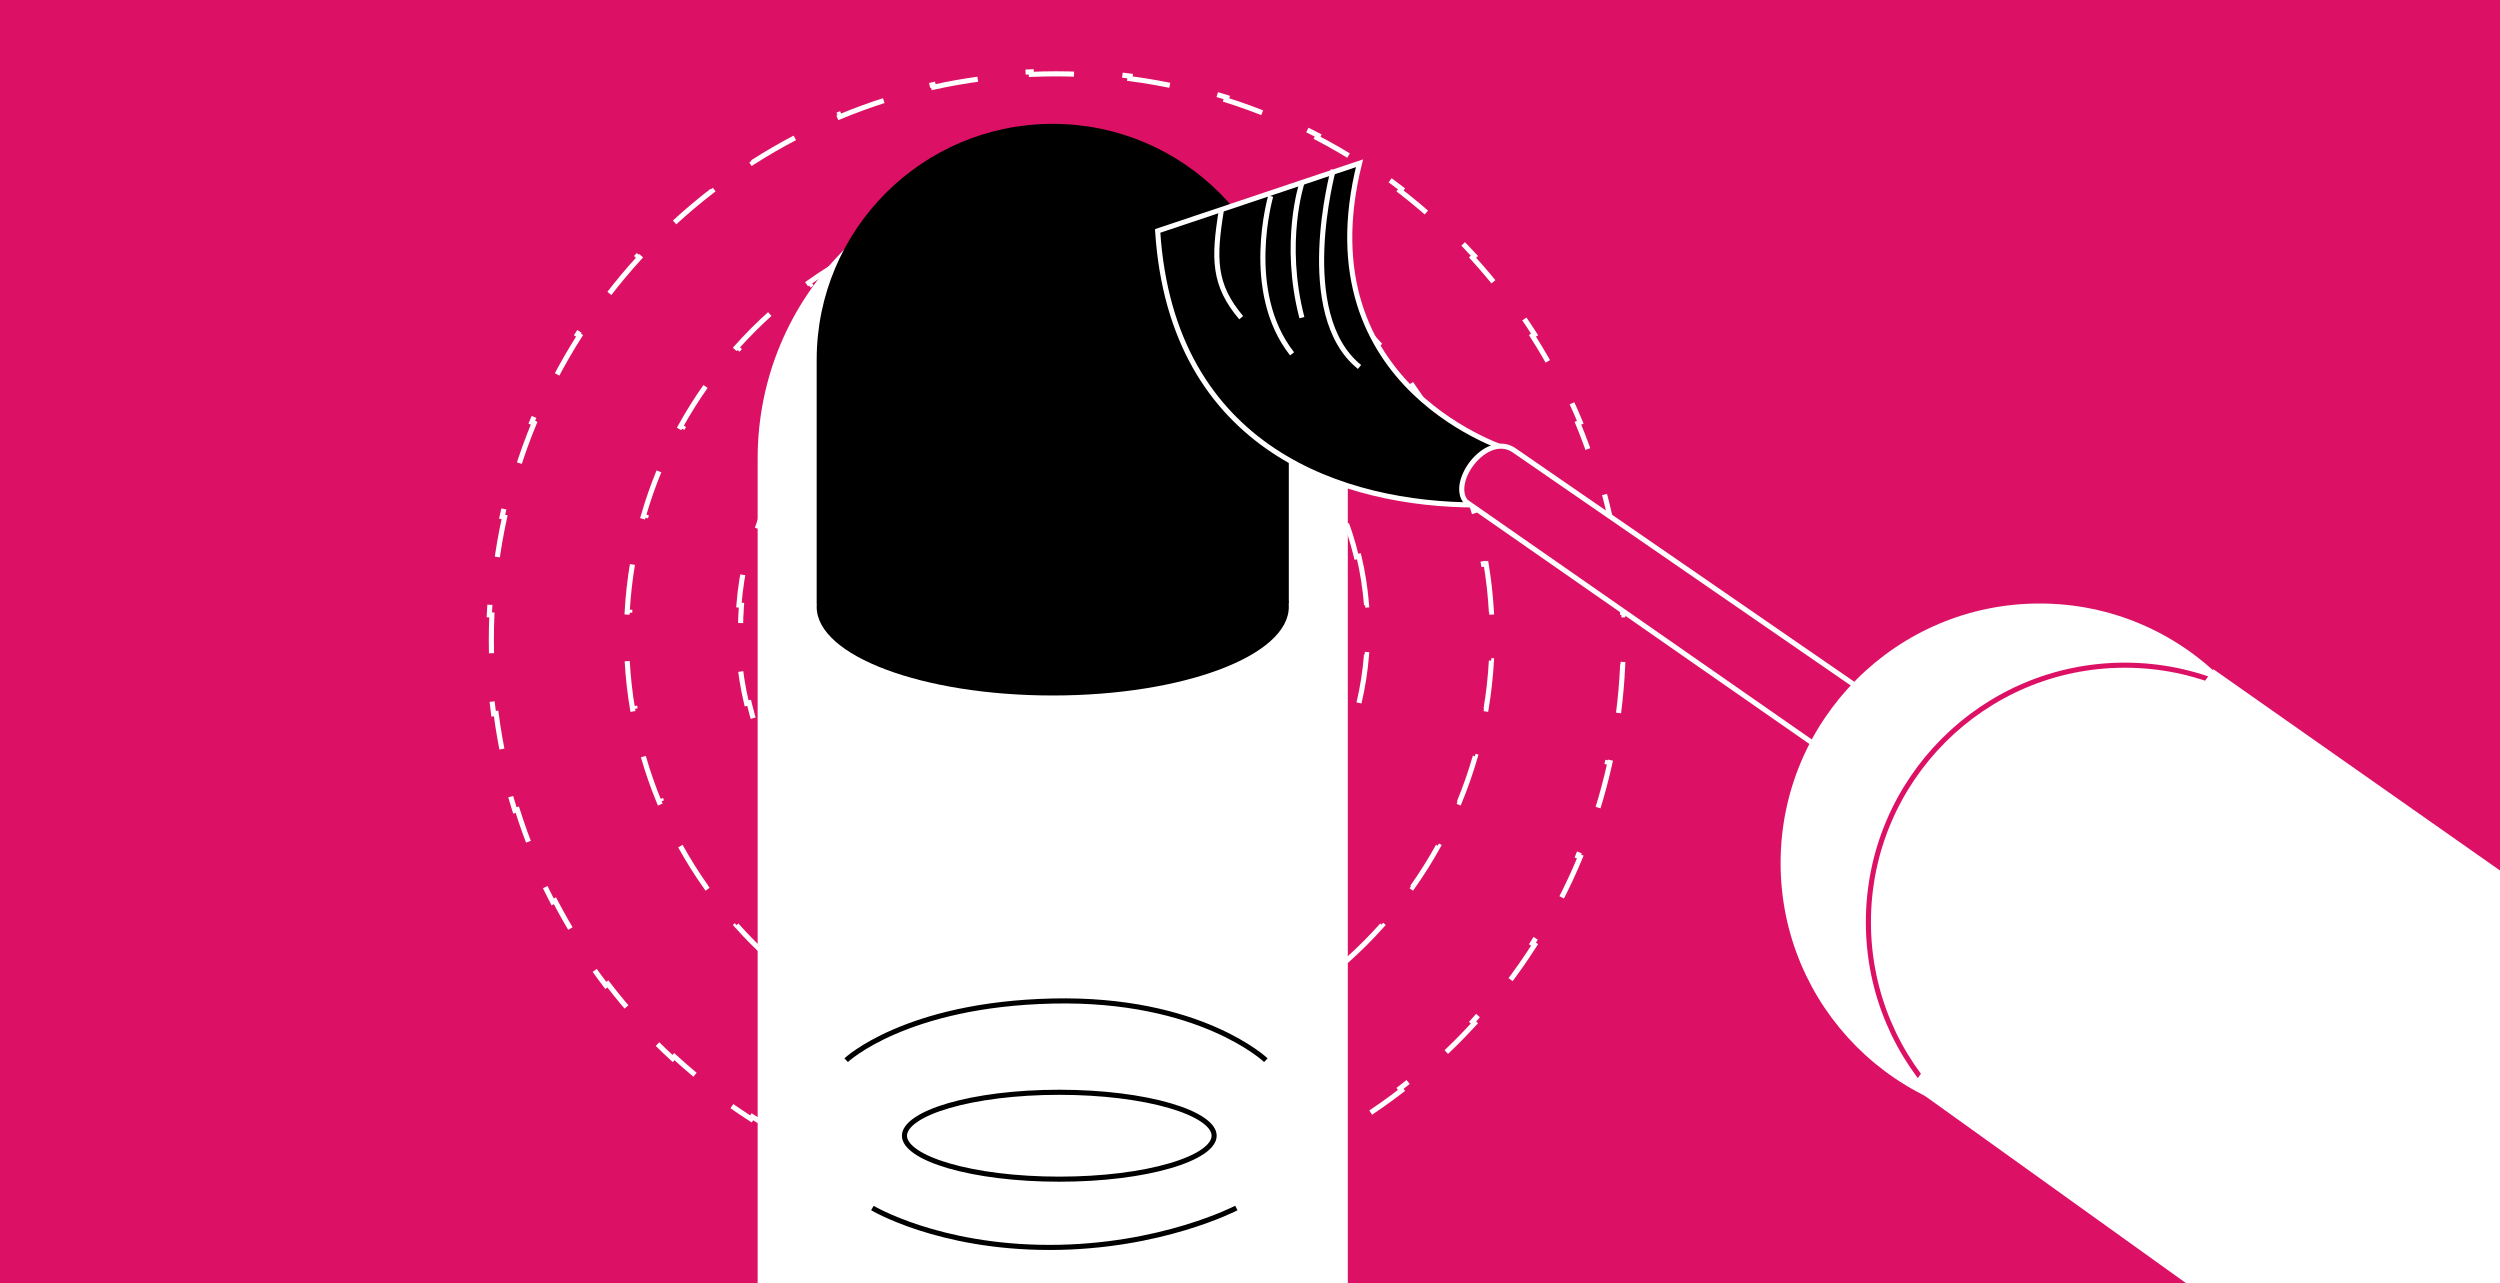<svg width="491" height="252" viewBox="0 0 491 252" fill="none" xmlns="http://www.w3.org/2000/svg">
<rect x="0" y="0" width="491" height="252" fill="#333333" stroke="none"/>
<g clip-path="url(#clip0_156_37)">
<rect width="492" height="252" fill="#DC1166"/>
<path d="M317.863 111.061C318.278 114.253 318.559 117.487 318.699 120.757L318.199 120.779C318.268 122.386 318.303 124.002 318.303 125.626C318.303 127.25 318.268 128.867 318.199 130.474L318.699 130.495C318.559 133.766 318.278 137 317.863 140.191L317.367 140.127C316.948 143.352 316.391 146.534 315.701 149.666L316.19 149.774C315.488 152.96 314.651 156.095 313.685 159.172L313.208 159.022C312.236 162.118 311.132 165.155 309.903 168.128L310.365 168.319C309.121 171.327 307.75 174.27 306.257 177.139L305.814 176.909C304.32 179.781 302.705 182.58 300.974 185.298L301.396 185.567C299.651 188.308 297.791 190.968 295.82 193.539L295.424 193.235C293.458 195.801 291.382 198.279 289.205 200.661L289.574 200.998C287.385 203.394 285.093 205.693 282.704 207.889L282.366 207.521C279.99 209.706 277.519 211.788 274.959 213.761L275.264 214.157C272.698 216.135 270.043 218.004 267.307 219.756L267.038 219.334C264.323 221.072 261.529 222.695 258.661 224.196L258.892 224.639C256.026 226.138 253.087 227.517 250.081 228.767L249.889 228.305C246.919 229.54 243.884 230.65 240.791 231.628L240.942 232.104C237.866 233.076 234.732 233.918 231.547 234.623L231.439 234.135C228.307 234.829 225.126 235.389 221.901 235.811L221.966 236.307C218.775 236.725 215.541 237.007 212.271 237.148L212.249 236.648C210.642 236.717 209.026 236.752 207.402 236.752C205.777 236.752 204.161 236.717 202.554 236.648L202.533 237.148C199.262 237.007 196.028 236.725 192.837 236.307L192.902 235.811C189.677 235.389 186.496 234.829 183.364 234.135L183.256 234.623C180.071 233.918 176.938 233.076 173.861 232.104L174.012 231.628C170.919 230.65 167.884 229.54 164.914 228.305L164.722 228.767C161.716 227.517 158.777 226.138 155.911 224.639L156.143 224.196C153.274 222.695 150.48 221.072 147.766 219.335L147.496 219.756C144.76 218.004 142.105 216.135 139.539 214.157L139.844 213.761C137.285 211.788 134.813 209.706 132.437 207.521L132.099 207.889C129.71 205.693 127.418 203.394 125.229 200.998L125.598 200.661C123.421 198.279 121.345 195.801 119.38 193.235L118.983 193.539C117.013 190.968 115.152 188.308 113.407 185.567L113.829 185.298C112.099 182.58 110.483 179.781 108.989 176.909L108.546 177.139C107.053 174.27 105.682 171.327 104.438 168.319L104.9 168.128C103.671 165.155 102.567 162.118 101.595 159.022L101.118 159.172C100.152 156.095 99.315 152.96 98.614 149.774L99.102 149.666C98.412 146.534 97.855 143.352 97.436 140.127L96.94 140.191C96.525 137 96.244 133.766 96.104 130.495L96.604 130.474C96.535 128.867 96.5 127.25 96.5 125.626C96.5 124.002 96.535 122.386 96.604 120.779L96.104 120.757C96.244 117.487 96.525 114.253 96.94 111.061L97.436 111.126C97.855 107.9 98.412 104.718 99.102 101.586L98.614 101.479C99.315 98.293 100.152 95.158 101.118 92.08L101.595 92.23C102.567 89.134 103.671 86.097 104.9 83.125L104.438 82.934C105.682 79.925 107.053 76.983 108.546 74.113L108.989 74.344C110.483 71.471 112.099 68.672 113.829 65.954L113.407 65.686C115.152 62.944 117.013 60.284 118.983 57.713L119.38 58.017C121.345 55.451 123.421 52.973 125.598 50.591L125.229 50.254C127.418 47.859 129.71 45.56 132.099 43.364L132.437 43.732C134.813 41.547 137.285 39.464 139.844 37.491L139.539 37.095C142.105 35.117 144.76 33.249 147.496 31.497L147.766 31.918C150.48 30.18 153.274 28.557 156.143 27.056L155.911 26.613C158.777 25.114 161.716 23.736 164.722 22.485L164.914 22.947C167.884 21.712 170.919 20.602 174.012 19.625L173.861 19.148C176.938 18.176 180.071 17.334 183.256 16.629L183.364 17.117C186.496 16.424 189.677 15.863 192.902 15.441L192.837 14.945C196.028 14.528 199.262 14.246 202.533 14.105L202.554 14.604C204.161 14.535 205.777 14.5 207.402 14.5C209.026 14.5 210.642 14.535 212.249 14.604L212.27 14.105C215.541 14.246 218.775 14.528 221.966 14.945L221.901 15.441C225.126 15.863 228.307 16.424 231.439 17.117L231.547 16.629C234.732 17.334 237.866 18.176 240.942 19.148L240.791 19.625C243.884 20.602 246.919 21.712 249.889 22.947L250.081 22.485C253.087 23.736 256.026 25.114 258.892 26.613L258.661 27.056C261.529 28.557 264.323 30.18 267.038 31.918L267.307 31.497C270.043 33.249 272.698 35.117 275.264 37.095L274.959 37.491C277.519 39.464 279.99 41.547 282.366 43.732L282.704 43.364C285.093 45.56 287.385 47.859 289.574 50.254L289.205 50.591C291.382 52.973 293.458 55.451 295.424 58.017L295.82 57.713C297.791 60.284 299.651 62.944 301.396 65.686L300.974 65.954C302.705 68.672 304.32 71.471 305.814 74.344L306.257 74.113C307.75 76.983 309.121 79.925 310.365 82.934L309.903 83.125C311.132 86.097 312.236 89.134 313.208 92.23L313.685 92.08C314.651 95.158 315.488 98.293 316.19 101.479L315.701 101.586C316.391 104.718 316.948 107.9 317.367 111.126L317.863 111.061Z" stroke="white" stroke-dasharray="10 10"/>
<path d="M291.859 110.721C292.382 113.829 292.737 116.995 292.914 120.208L292.414 120.235C292.501 121.806 292.545 123.388 292.545 124.981C292.545 126.574 292.501 128.156 292.414 129.727L292.914 129.754C292.737 132.967 292.382 136.133 291.859 139.241L291.366 139.158C290.837 142.304 290.134 145.391 289.269 148.409L289.749 148.547C288.867 151.625 287.816 154.631 286.607 157.556L286.145 157.365C284.931 160.301 283.556 163.154 282.033 165.913L282.471 166.155C280.928 168.949 279.233 171.647 277.397 174.238L276.989 173.949C275.157 176.534 273.184 179.011 271.081 181.37L271.454 181.703C269.335 184.079 267.086 186.336 264.716 188.461L264.382 188.089C262.029 190.199 259.557 192.18 256.978 194.019L257.268 194.426C254.682 196.27 251.989 197.972 249.2 199.521L248.957 199.084C246.201 200.615 243.351 201.996 240.418 203.216L240.61 203.678C237.688 204.893 234.683 205.95 231.607 206.838L231.469 206.357C228.452 207.227 225.366 207.934 222.22 208.466L222.304 208.959C219.196 209.485 216.031 209.842 212.818 210.02L212.791 209.521C211.22 209.608 209.638 209.652 208.045 209.652C206.452 209.652 204.87 209.608 203.299 209.521L203.271 210.02C200.059 209.842 196.894 209.485 193.786 208.959L193.869 208.466C190.724 207.934 187.638 207.227 184.621 206.357L184.482 206.838C181.406 205.95 178.402 204.893 175.48 203.678L175.672 203.216C172.739 201.996 169.889 200.615 167.133 199.084L166.89 199.521C164.101 197.972 161.408 196.27 158.822 194.426L159.112 194.019C156.533 192.18 154.061 190.199 151.707 188.089L151.374 188.461C149.004 186.336 146.755 184.079 144.636 181.703L145.009 181.37C142.906 179.011 140.933 176.534 139.101 173.949L138.693 174.238C136.857 171.647 135.162 168.949 133.619 166.155L134.057 165.913C132.534 163.154 131.159 160.301 129.945 157.365L129.483 157.556C128.274 154.631 127.223 151.625 126.341 148.547L126.821 148.409C125.956 145.391 125.253 142.304 124.724 139.158L124.231 139.241C123.708 136.133 123.353 132.967 123.176 129.754L123.675 129.727C123.589 128.156 123.545 126.574 123.545 124.981C123.545 123.388 123.589 121.806 123.675 120.235L123.176 120.208C123.353 116.995 123.708 113.829 124.231 110.721L124.724 110.804C125.253 107.658 125.956 104.571 126.821 101.553L126.341 101.415C127.223 98.337 128.274 95.331 129.483 92.406L129.945 92.597C131.159 89.661 132.534 86.808 134.057 84.049L133.619 83.807C135.162 81.013 136.857 78.315 138.693 75.724L139.101 76.013C140.933 73.428 142.906 70.951 145.009 68.592L144.636 68.259C146.755 65.883 149.004 63.626 151.374 61.501L151.707 61.873C154.061 59.763 156.533 57.782 159.112 55.943L158.822 55.536C161.408 53.692 164.101 51.99 166.89 50.441L167.133 50.878C169.889 49.347 172.739 47.966 175.672 46.746L175.48 46.284C178.402 45.069 181.406 44.012 184.482 43.124L184.621 43.605C187.638 42.734 190.724 42.028 193.869 41.496L193.786 41.003C196.894 40.477 200.059 40.12 203.272 39.942L203.299 40.441C204.87 40.354 206.452 40.31 208.045 40.31C209.638 40.31 211.22 40.354 212.791 40.441L212.818 39.942C216.031 40.12 219.196 40.477 222.304 41.003L222.221 41.496C225.366 42.028 228.452 42.734 231.469 43.605L231.607 43.124C234.683 44.012 237.688 45.069 240.61 46.284L240.418 46.746C243.351 47.966 246.201 49.347 248.957 50.878L249.2 50.441C251.989 51.99 254.682 53.692 257.268 55.536L256.978 55.943C259.557 57.782 262.029 59.763 264.382 61.873L264.716 61.501C267.086 63.626 269.335 65.883 271.454 68.259L271.081 68.592C273.184 70.951 275.157 73.428 276.989 76.013L277.397 75.724C279.233 78.315 280.928 81.013 282.471 83.807L282.033 84.049C283.556 86.808 284.931 89.661 286.145 92.597L286.607 92.406C287.816 95.331 288.867 98.337 289.749 101.415L289.269 101.553C290.134 104.571 290.837 107.658 291.366 110.804L291.859 110.721Z" stroke="white" stroke-dasharray="10 10"/>
<path d="M266.884 109.238C267.627 112.351 268.135 115.555 268.388 118.83L267.89 118.869C268.013 120.46 268.076 122.068 268.076 123.69C268.076 125.313 268.013 126.921 267.89 128.512L268.388 128.55C268.135 131.826 267.627 135.03 266.884 138.143L266.398 138.027C265.645 141.183 264.649 144.244 263.431 147.19L263.893 147.381C262.648 150.393 261.173 153.285 259.489 156.036L259.062 155.774C257.379 158.524 255.486 161.13 253.405 163.572L253.786 163.896C251.683 166.364 249.39 168.664 246.929 170.773L246.604 170.394C244.168 172.482 241.567 174.383 238.823 176.073L239.085 176.499C236.338 178.191 233.45 179.673 230.441 180.925L230.249 180.463C227.306 181.687 224.246 182.688 221.092 183.445L221.209 183.932C218.097 184.678 214.893 185.189 211.617 185.445L211.579 184.946C209.988 185.07 208.38 185.133 206.758 185.133C205.135 185.133 203.527 185.07 201.937 184.946L201.898 185.445C198.622 185.189 195.419 184.678 192.306 183.932L192.423 183.445C189.269 182.688 186.21 181.687 183.266 180.463L183.074 180.925C180.065 179.673 177.177 178.191 174.43 176.499L174.693 176.073C171.949 174.383 169.347 172.482 166.912 170.394L166.586 170.773C164.126 168.664 161.833 166.364 159.73 163.896L160.11 163.572C158.029 161.13 156.136 158.524 154.453 155.774L154.026 156.036C152.343 153.285 150.867 150.393 149.622 147.381L150.084 147.19C148.866 144.244 147.87 141.183 147.118 138.027L146.631 138.143C145.889 135.03 145.381 131.826 145.127 128.55L145.625 128.512C145.502 126.921 145.439 125.313 145.439 123.69C145.439 122.068 145.502 120.46 145.625 118.869L145.127 118.83C145.381 115.555 145.889 112.351 146.631 109.238L147.118 109.354C147.87 106.198 148.866 103.137 150.084 100.191L149.622 100C150.867 96.988 152.343 94.096 154.026 91.345L154.453 91.606C156.136 88.857 158.029 86.25 160.11 83.809L159.73 83.485C161.833 81.017 164.126 78.717 166.586 76.608L166.912 76.987C169.347 74.898 171.949 72.998 174.692 71.308L174.43 70.882C177.177 69.19 180.065 67.708 183.074 66.456L183.266 66.918C186.21 65.694 189.269 64.692 192.423 63.935L192.306 63.449C195.419 62.702 198.622 62.191 201.898 61.936L201.937 62.435C203.527 62.311 205.135 62.248 206.758 62.248C208.38 62.248 209.988 62.311 211.579 62.435L211.617 61.936C214.893 62.191 218.097 62.702 221.209 63.449L221.092 63.935C224.246 64.692 227.306 65.694 230.249 66.918L230.441 66.456C233.45 67.708 236.338 69.19 239.085 70.882L238.823 71.308C241.567 72.998 244.168 74.898 246.604 76.987L246.929 76.608C249.39 78.717 251.683 81.017 253.786 83.485L253.405 83.809C255.486 86.25 257.379 88.857 259.062 91.606L259.489 91.345C261.173 94.096 262.648 96.988 263.893 100L263.431 100.191C264.649 103.137 265.645 106.198 266.398 109.354L266.884 109.238Z" stroke="white" stroke-dasharray="10 10"/>
<path d="M148.803 90.021C148.803 58.014 174.75 32.066 206.757 32.066C238.765 32.066 264.712 58.014 264.712 90.021V264.352H148.803V90.021Z" fill="white"/>
<path d="M166.189 208.217C166.189 208.217 177.78 197.247 206.758 196.602C235.735 195.957 248.614 208.217 248.614 208.217" stroke="black"/>
<path d="M171.34 237.252C171.34 237.252 184.219 244.995 206.113 244.995C228.007 244.995 242.817 237.252 242.817 237.252" stroke="black"/>
<path d="M238.455 223.057C238.455 224.056 237.759 225.113 236.242 226.162C234.739 227.2 232.533 228.154 229.762 228.964C224.225 230.582 216.547 231.59 208.046 231.59C199.544 231.59 191.866 230.582 186.33 228.964C183.559 228.154 181.352 227.2 179.85 226.162C178.332 225.113 177.637 224.056 177.637 223.057C177.637 222.058 178.332 221 179.85 219.952C181.352 218.914 183.559 217.959 186.33 217.149C191.866 215.531 199.544 214.523 208.046 214.523C216.547 214.523 224.225 215.531 229.762 217.149C232.533 217.959 234.739 218.914 236.242 219.952C237.759 221 238.455 222.058 238.455 223.057Z" stroke="black"/>
<ellipse cx="206.758" cy="119.173" rx="46.364" ry="17.421" fill="black"/>
<path d="M160.395 70.687C160.395 45.081 181.152 24.324 206.758 24.324C232.364 24.324 253.122 45.081 253.122 70.687V118.528H160.395V70.687Z" fill="black"/>
<path d="M267.004 32.066L227.363 45.355C230.145 88.541 264.222 99.171 289.954 99.171L296.909 88.541C296.909 88.541 255.876 76.581 267.004 32.066Z" fill="black" stroke="white"/>
<path d="M287.892 98.526L363.877 151.435L370.96 139.176L297.184 88.314C291.756 84.976 284.673 94.655 287.892 98.526Z" fill="#DC1166" stroke="white"/>
<ellipse cx="400.582" cy="169.502" rx="50.871" ry="50.974" fill="white"/>
<path d="M467.696 181.116C467.696 208.993 445.143 231.59 417.324 231.59C389.506 231.59 366.953 208.993 366.953 181.116C366.953 153.24 389.506 130.643 417.324 130.643C445.143 130.643 467.696 153.24 467.696 181.116Z" fill="white" stroke="#DC1166"/>
<path d="M441.151 260.481L375.469 213.378L434.711 131.433L503.613 179.826V260.481H441.151Z" fill="white"/>
<path d="M255.696 35.938C255.696 35.938 251.832 47.552 255.696 62.393" stroke="white"/>
<path d="M249.568 38.519C249.568 38.519 244.105 57.231 253.764 69.49" stroke="white"/>
<path d="M239.906 41.1C238.309 50.779 238.311 55.941 243.77 62.393" stroke="white"/>
<path d="M261.86 33.357C261.86 33.357 254.132 61.747 267.011 72.071" stroke="white"/>
</g>
<defs>
<clipPath id="clip0_156_37">
<rect width="492" height="252" fill="white"/>
</clipPath>
</defs>
</svg>
